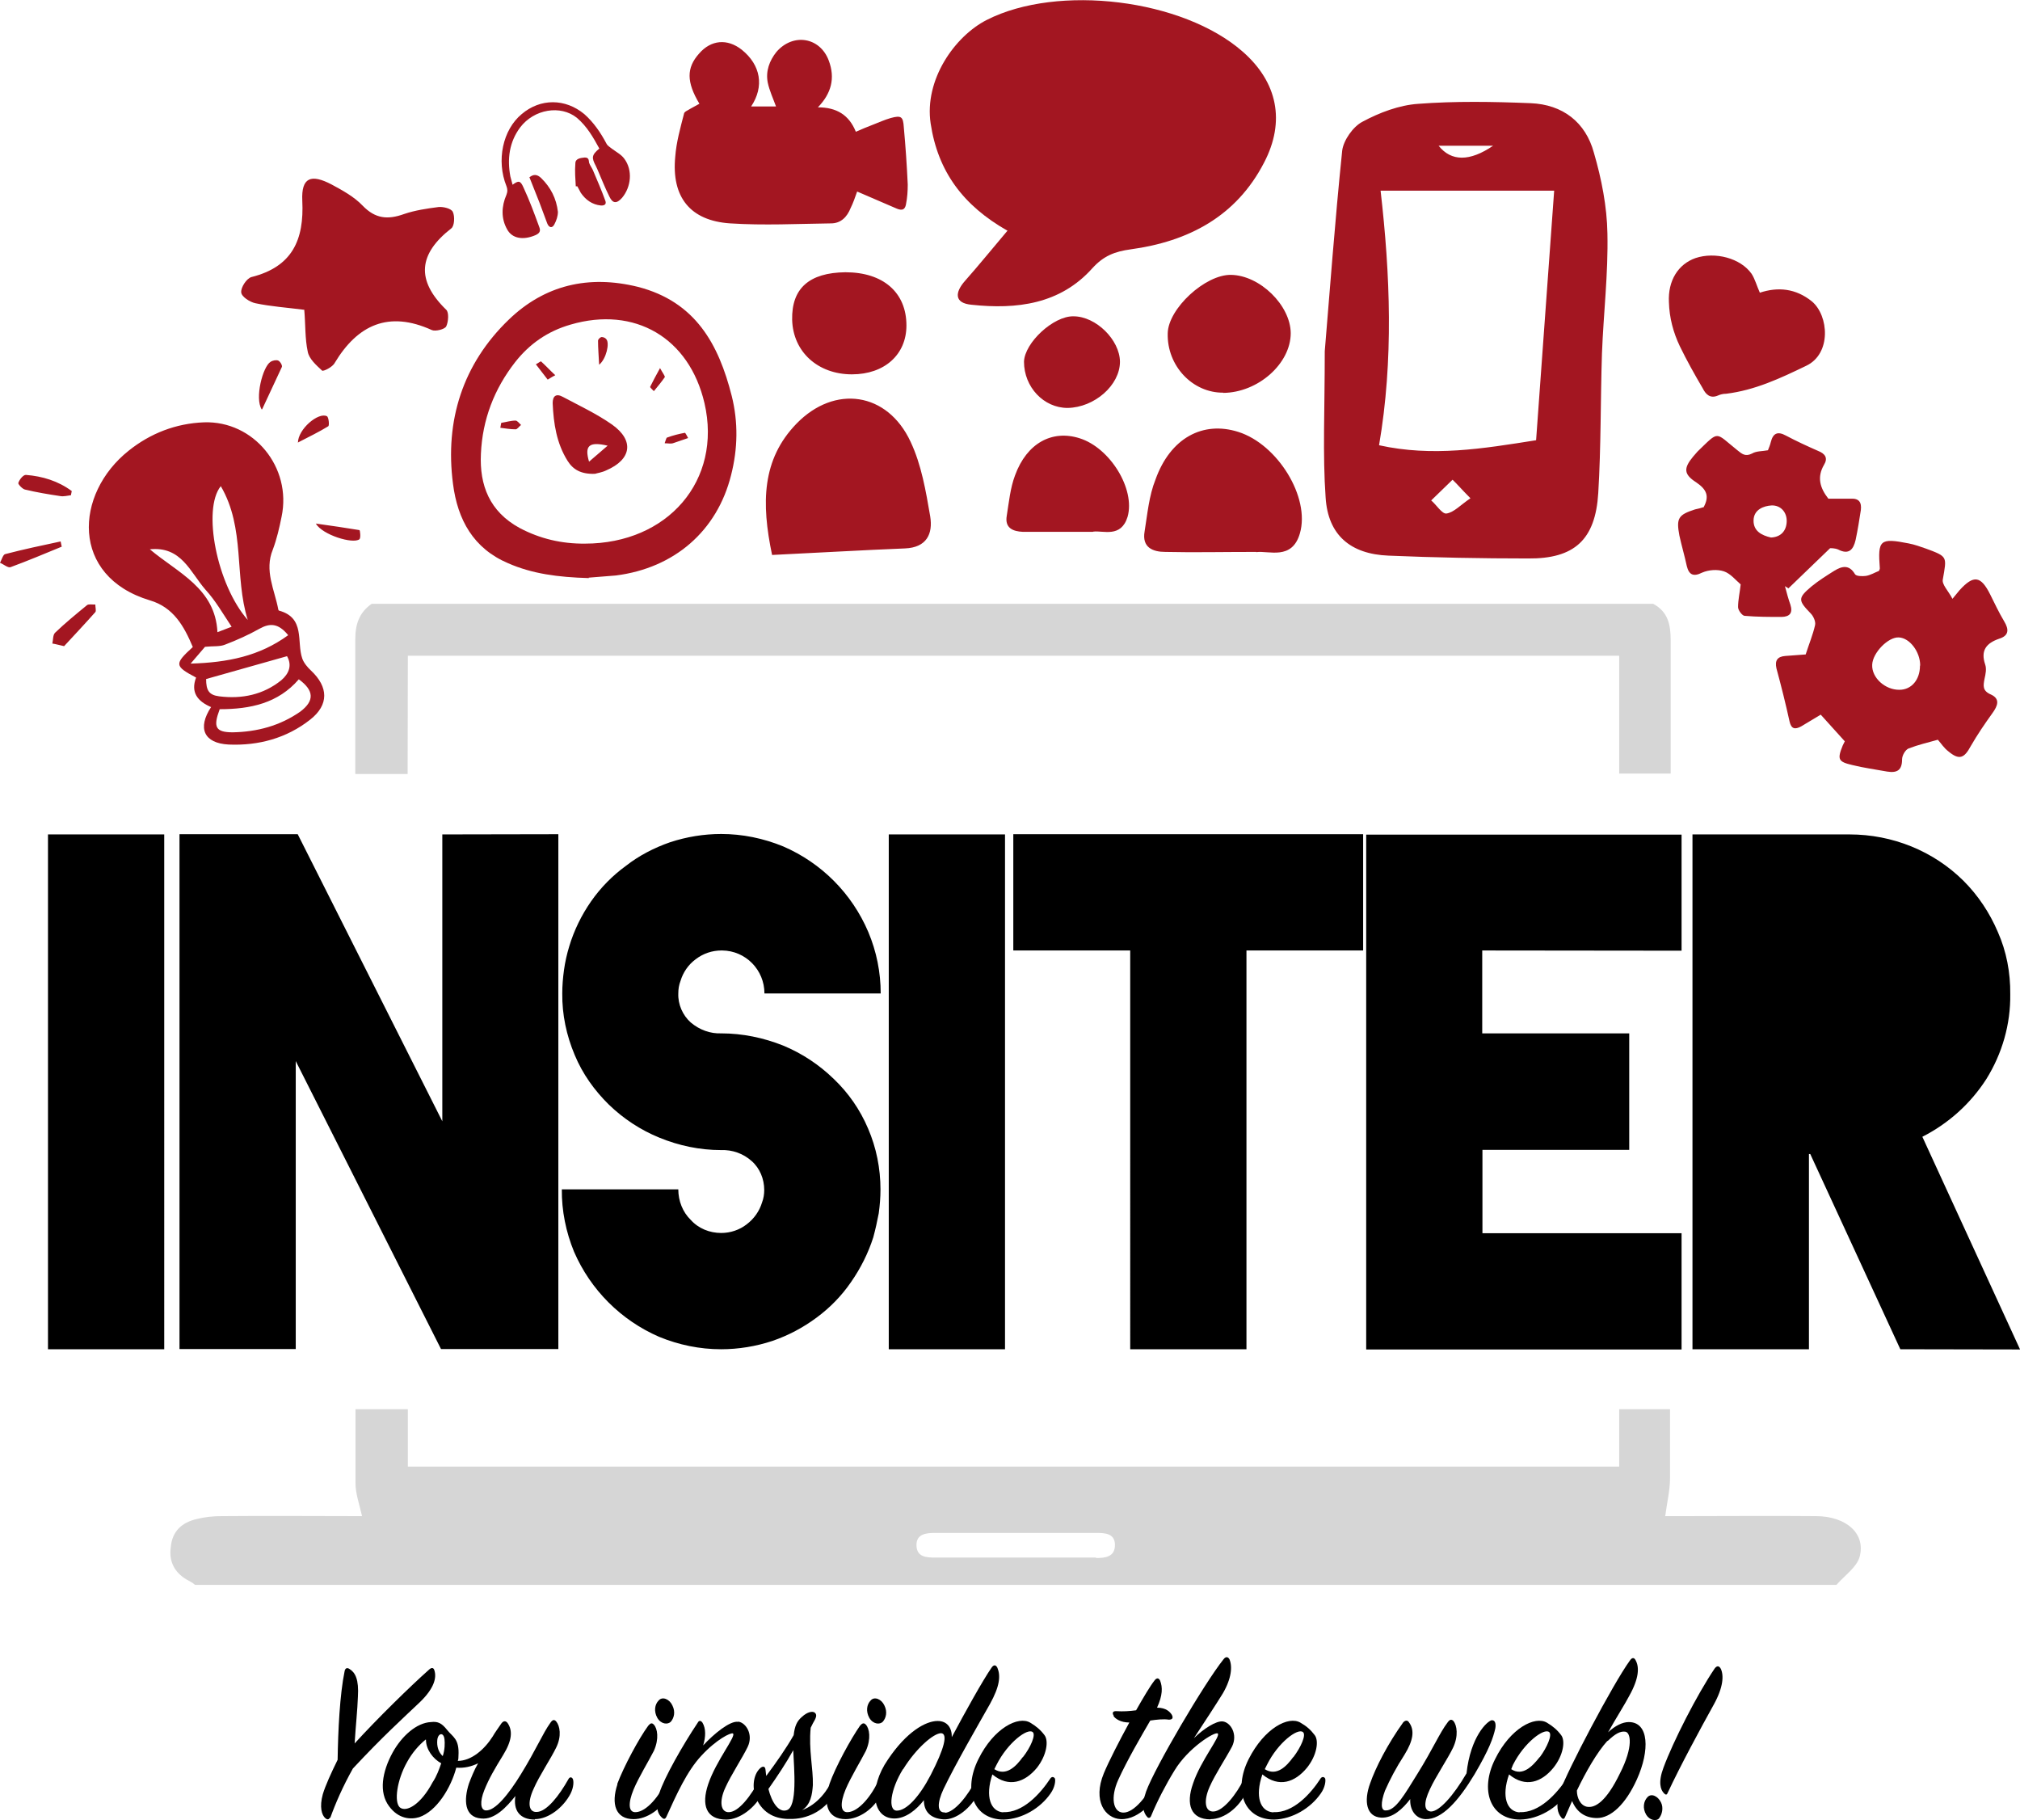<svg xmlns="http://www.w3.org/2000/svg" viewBox="0 0 926.169 834.33"><path d="M187 300.6h555.4v54H766v-61.2c0-7.2-1.3-13-8-16.6H170.4c-5.7 4-7.5 9.3-7.5 16.3v61.7h24zM502.5 714H429c-4.3 0-8.8-.2-8.8-5.8 0-5 4.4-5.5 8.4-5.5h74.2c4 0 8.4.3 8.4 5.5 0 5.5-4.4 6-8.7 6M832.8 695c-20.7-.2-41.3 0-62 0h-7.3c.8-6.2 2.2-11.8 2.2-17.3V646h-23.3v26.3H187V646H163v34c0 4.7 1.8 9.6 3 15-21.2 0-42.8-.2-64.5 0-3.7 0-7.6.4-11.2 1.3-7 1.6-11.4 5.7-12 13-1 7 2.2 12.3 8.6 15.5 1 .5 1.7 1 2.5 1.7H842c3.7-4.2 9.2-8 10.6-12.7 3-10.7-6-18.7-19.8-18.8" fill="#d6d6d6"/><path d="M75.3 618.5H22v-236h53.3zM256 382.4v236h-53.8l-66.6-132v132H82.3v-236h54.2L202.8 514V382.5zM403.7 545.2c0 3.7-.3 7.4-.8 11-.7 3.7-1.5 7.3-2.5 11-2.3 7.2-5.8 14.2-10.2 20.5-4.3 6.3-9.7 11.8-15.8 16.3-6.2 4.6-13 8.2-20.3 10.7-7.6 2.5-15.5 3.8-23.5 3.8-9.8 0-19.4-2-28.4-5.7-17.5-7.6-31.4-21.5-39-39-3.7-9-5.7-18.8-5.6-28.6H311c0 5.3 2 10.4 5.7 14 3.6 4 8.7 6 14 6 4.2 0 8.4-1.4 11.7-4 3.3-2.5 5.8-6 7-10 .7-1.8 1-3.8 1-5.7 0-5-2-10-5.8-13.3-3.8-3.4-8.8-5.2-14-5-9.7 0-19.3-2-28.3-5.7-8.6-3.5-16.5-8.7-23.2-15.2-6.5-6.4-12-14-15.6-22.7-3.8-9-5.8-18.5-5.7-28.2 0-3.6.3-7.2.8-10.8.5-3.6 1.3-7.2 2.4-10.8 2.2-7.3 5.6-14.3 10-20.6 4.4-6.3 9.8-11.8 16-16.3 6-4.7 13-8.3 20.2-10.8 7.6-2.5 15.5-3.8 23.5-3.8 9.7 0 19.4 2 28.4 5.7 17.6 7.6 31.5 21.6 39 39.2 3.8 9 5.7 18.5 5.7 28.2h-53.3c0-10.8-8.6-19.6-19.4-19.7h-.3c-4.3 0-8.4 1.4-11.8 4-3.4 2.5-5.8 6-7 10-.7 1.8-1 3.7-1 5.7-.2 5 2 10 5.7 13.3 4 3.4 9 5.2 14 5 9.7 0 19.4 2 28.4 5.6 8.7 3.6 16.5 8.8 23.2 15.3 6.7 6.4 12 14 15.7 22.7 3.8 8.8 5.7 18.3 5.7 28M460.8 618.5h-53.3v-236h53.3zM625 435.7h-53.5v182.8h-53.3V435.7h-53.6v-53.3H625zM679.6 435.7v38H747v53.4h-67.3v38.2H771v53.3H626.4v-236H771v53.2zM871.3 618.5L830 529h-.6v89.5H776v-236h72c19.7 0 38.5 7.6 52.3 21.3 6.7 6.7 12 14.7 15.7 23.4 4 9 5.8 18.7 5.7 28.5.2 13.8-3.7 27.3-11 39-7.2 11.2-17.3 20.3-29.3 26.4l44.8 97.5z"/><g fill="#a31621"><path d="M880.4 305c0-6.2-4.8-12.6-9.8-12.8-4.8-.3-12 7-12.2 12.5-.3 6 6 11.6 12.5 11.5 5.5 0 9.4-4.6 9.4-11M846 340l-11.2-12.4-9 5.4c-2.8 1.5-4.5 1.2-5.3-2.3-1.8-8.2-3.8-16.2-6-24.3-.8-3.6.4-5.4 4-5.7l9.4-.7c1.5-4.7 3.3-9 4.3-13.4.4-1.7-.8-4.2-2-5.4-5.8-6-6-7 .4-12.4 3.3-2.7 7-5 10.5-7.2 3.3-2 6.7-3 9.4 1.6.6 1 3.4 1 5 .8 2-.3 4-1.5 6-2.3.2-.4.4-.8.4-1.2-1-13 0-14 13.2-11.4 2.7.5 5.4 1.5 8 2.4 10 3.7 9.5 3.6 7.7 14-.6 2.4 2.5 5.3 4.4 9l3.3-4c6.4-7 9.7-6.6 14 2 2 4 4 8.3 6.4 12.3 2.3 3.8 2.2 6.6-2.3 8-5.8 2-8.6 5.3-6.4 11.8.7 2 .2 4.4-.3 6.6-.6 3.2-1 5.5 3 7.2 4.3 2 3 5.2.7 8.4-3.6 5-7 10-10 15.2-3 5.6-5.3 6.6-10.3 2.4-2-1.5-3.2-3.5-4.8-5.3-4.6 1.3-9 2.3-13.4 4-1.5.6-3 3.2-3 5 0 5-2.3 6.3-6.8 5.6-5.4-1-10.8-1.7-16-3-6.5-1.5-7-2.6-4.4-9l1-2"/><path d="M812 246.4c4.5-.2 7-3 7.2-7.2.2-4.4-2.8-7.7-7-7.5-3.4.2-8.2 1.8-8.2 7 0 4.7 3.6 6.7 8 7.7m-31-13.7c3-5.3 1.4-8.4-3.3-11.6-5.8-3.7-5.8-6.5-1.4-11.8l2-2.3c10.2-9.8 7.8-9 18.3-.6 2.2 1.8 3.7 3 6.7 1.5 2-1.2 4.7-1 7.3-1.5.4-1 1-2.4 1.3-3.7 1-4 3-5.2 7-3 4.7 2.5 9.7 4.8 14.7 7 3.3 1.3 4.6 3.3 2.7 6.4-3.2 5.5-2 10.4 2 15.5h10.3c3.8-.2 5 1.7 4.6 5.2-.7 4.5-1.4 9-2.4 13.7-1 4.3-3 7-8 4.4-1.6-.7-3.6-.6-3.7-.6L820 269.7l-1.6-1c.8 3 1.5 5.7 2.5 8.5 1.2 3.8-.3 5.5-4 5.6-5.6 0-11.2 0-17-.5-1 0-3-2.5-3-4 0-3.3.8-6.7 1.2-10.4-2.3-2-4.7-5-7.7-6s-7-.7-10 .6c-4 2-6 1-7-3-1-4.7-2.4-9.4-3.4-14-1.5-8-.5-9.5 7.2-12 1.4-.3 2.7-.6 3.8-1M68.7 251.8c12.8 10.8 30 17.8 31 38l6.5-2.5c-4-6-7.4-12-12-17-7-8-11-20-25.5-18.5M132 291c-4.5-5.4-8.3-5.4-13-2.8-5 2.8-10.3 5.2-15.8 7.3-2.4 1-5.4.6-9.2 1l-6.6 7.7c17-.5 31.5-3.4 44.7-13m-37.6 20c0 5.3 1.3 7.4 6 8 10.4 1.3 20.2-.7 28.5-7.4 3.5-3 5-6.8 2.6-11l-37.2 10.5m6.8-88.4c-8.5 10.6-1.8 45.2 12.4 61.3-6.3-20-1-42-12.4-61.4m-.5 102.4c-3 8-2 10.5 6 10.5 11.2-.2 21.7-3 31-9.5 6.6-5 6.3-9.7-.7-14.8-9.5 11-22.2 13.7-36.3 13.7m-4-1c-6-2.6-9.4-6.6-6.8-13.5-10-5.3-10-6.2-1.5-14-4-9.5-8.8-18.2-19.7-21.4-36.5-11-34.6-48.8-9.7-68.6 10-8 21.7-12.5 34.5-13 22.8-.8 40.4 20.6 35.6 43.3-1 5-2.2 10.2-4 15-4 9.7.8 18.4 2.5 27.5 0 .2.2.5.3.5 12.2 3.3 8 14.3 10.7 22 .7 2 2.4 4 4 5.5 8 7.5 8.3 15.7-.4 22.5-10.8 8.5-23.7 12-37.4 11.4-11.3-.6-14.4-7.5-8-17.2M29.4 296.2c-2.3-.5-4-1-5.4-1.2.4-1.7.2-4 1.3-5 4.6-4.4 9.6-8.5 14.6-12.6.7-.6 2.5-.2 3.8-.3 0 1.2.5 3 0 3.5-4.7 5.3-9.5 10.4-14.4 15.7M28.3 250.6c-7.8 3.2-15.6 6.5-23.5 9.4-1.2.4-3.2-1.4-4.8-2 .8-1.5 1.4-3.8 2.4-4 8.4-2.2 17-4 25.4-5.8l.5 2.4M32.6 227c-1.7.2-3.4.7-5 .4-5.4-.8-10.8-1.7-16.2-3-1.2-.3-3.2-2.5-3-3 .5-1.6 2.3-3.8 3.5-3.7 7.6.6 14.8 2.8 21 7.4l-.4 2M120 187.7c-3.3-5.2.5-19.6 4-21.8 1-.7 2.7-1 3.6-.6 1 .5 2 2.4 1.6 3l-9 19.3M144.8 240c7.4 1 13.7 2 20 3 .3 0 .7 3.6 0 4.2-3 2.3-17-2-20-7.2M136.6 203c0-6.3 9.4-14.2 13.3-12.2.8.4 1.2 4.2.6 4.6-4.2 2.6-8.8 4.8-14 7.5M462 105.8c-20.5-11.6-32-27.3-35.3-49.2-3-20 11-40 25.8-47.5C485-7.4 542.3-.5 569.8 23.7c16 14 19.6 32 9.8 50.8-12.8 24.8-34.8 36.2-61.2 39.8-7.3 1-12.4 3-17.5 8.6-14.8 16.6-34.8 19-55.4 16.8-8-.7-7.8-5.6-3-11 6.2-7 12.2-14.4 19.3-22.8M354 254.4c-5-23.8-4.7-43.8 11.2-60.2 17.5-18 41.7-14.5 52.3 8.3 5 10.6 7 22.6 9 34.2 1.3 8-1.6 14.3-11.6 14.7-20 .8-40 2-61 3M576 253c-15.7 0-28.7.3-41.7 0-5.7 0-10.8-2-9.5-9.4 1.3-8 2-16.3 5-23.8 6.8-19 21.7-27 38-21.8 18 5.7 33 30 28.2 46.5-3.6 12.5-14.3 7.8-20 8.6M561 180c-14.2.2-26-12.3-25.6-27.2.2-11.3 17.2-27 29-26.8 13.3.2 27.3 14 27.4 26.7 0 14-15 27.3-31 27.4M387.6 124.8c17.4 0 28 9.3 28 24.4 0 13.3-10 22.4-25 22.4-15.6 0-27-10.3-27.4-25-.3-14.4 7.8-21.6 24.4-21.8M501 243.8H469c-4.5-.2-8.4-1.7-7.4-7.4 1-6.2 1.6-12.7 3.8-18.5 5.4-14.8 17-21 29.6-17 14 4.4 25.6 23.3 22 36-3 9.8-11.2 6.2-15.7 6.8M489.5 187c-11 0-20-9.6-20-21.2.3-8.7 13.5-21 22.7-20.8 10.3 0 21.2 10.8 21.3 20.8 0 10.8-11.7 21-24 21.2M806.8 134.2c8.4-2.8 16.6-2 24 4 7.7 6.5 9 24-2.7 29.5-11.8 5.7-23.5 11.2-36.7 12.8-1.3 0-2.6.3-3.7.8-3.7 1.6-5.7-.7-7-3.3-3.7-6.3-7.3-12.7-10.5-19.3-3-6.3-4.8-13-5-20.2-.5-9.8 4.2-17.4 12.2-20.2 9-3 20.6 0 25.7 7.2 1.6 2.5 2.4 5.6 3.8 8.7M684.6 66.8h-25c5.8 7.3 14.3 7.3 25 0m-10.3 161.7c-4-4-6-6.4-8.3-8.6l-9.8 9.5c2.4 2 5 6.3 7 6 3.4-.5 6.3-3.8 11-7m38.4-141H633c4.4 38.3 6 77.6-.7 116.7 24.5 5.4 47.4 1.6 72-2.3l8.3-114.6M607.4 161c2.2-26 4.6-59 8-92 .6-4.7 5-11 9.3-13.2 7.8-4.2 16.8-7.6 25.5-8.2 17-1.3 34.4-1 51.6-.3 14.7.6 25.2 8.7 29 22.7 3.5 12 6 24.7 6.2 37 .4 18.4-1.8 36.7-2.5 55-.7 21.4-.4 42.8-1.7 64-1.3 21.5-11 30.2-32.2 30-21.3 0-42.7-.4-64-1.3-17.4-.7-27.7-9.4-28.8-26.6-1.4-19.8-.4-39.8-.4-67M235 84.7c2.7-2 3.6-2 5 1.2 2.8 6 5 12 7.3 18.3.7 1.8 0 2.8-1.8 3.6-5.6 2.4-10.7 1.6-13-2.7-2.8-5-2.6-10.5-.3-15.8.6-1.5.5-2.7 0-4-4.7-11.7-1.7-25.8 7-33 8.6-7.3 20-7.2 28.7 0 4.3 3.8 7.5 8.5 10.2 13.6.5 1 1.7 1.6 2.5 2.3 2 1.5 4.2 2.6 5.6 4.5 4 5.3 3.2 13-1 18-2.5 2.8-4.3 2.6-5.8-.6-2-4-3.7-8.3-5.5-12.5l-.7-1.5c-2-3.8-2-5 1.6-8C272 63 269.2 58 264.5 54c-7.5-6-19.6-4-26 4.4-5 6.7-6 14.4-4.5 22.5l1 3.7"/><path d="M264 85.5c-.2-3.5-.5-7-.2-10.6 0-2.3 2.5-2.5 4.3-2.7 2 0 1.8 1.3 2 2.4.4 1.2 1.2 2.2 1.7 3.3 2 4.7 4 9.3 5.7 14 .7 1.7-.3 2.4-2 2.3-4-.4-7-2.6-9.2-5.8l-1.6-3h-.7M242.6 81.4c2-1.7 3.7-1.5 5.5.2 4.4 4.3 7 9.4 7.7 15.5 0 2-.7 4-1.6 5.7-1 2-2.5 1.6-3.3-.4l-3.5-9.4-4.6-11.6M320.7 47.6c-6-10-6-16.5-.2-23 5.5-6.4 13-7 19.6-1.8 8.7 7 10.4 16.8 4.3 26h11.4c-1.3-3.6-3-7.2-3.8-11-1-5.2.8-10 4-14 7.6-8.8 20-6.8 24 4 3 8 1.2 15-5 21.4 8.6 0 14.3 3.5 17.4 11.2 2.8-1.2 5.3-2.3 8-3.3 2.6-1 5.2-2.2 8-3 4.8-1.3 5.7-.7 6 4.3.8 8.7 1.4 17.4 1.8 26.2 0 3-.2 6-.8 9-.6 3.4-2.8 2.7-5 1.7L393 87.8c-1 2.8-1.8 5.2-3 7.6-1.6 4-4.4 7-9 7-15.3.2-30.8 1-46.2 0-18.3-1.2-27-12-25.2-30.6.5-6.6 2.3-13 4-19.6 0-1 2-1.7 3-2.4l4-2.2M139.4 142c-7.8-1-15.2-1.5-22.3-3-2.5-.5-6.4-3-6.5-5-.2-2.3 2.5-6.4 4.7-7 18.7-4.7 24.2-17 23.3-35-.5-10.7 4-12.4 13.5-7.4 5 2.7 10.3 5.6 14.2 9.7 5.8 6 11.5 6.5 19 3.8 5-1.7 10.4-2.5 15.8-3.2 2.2-.2 5.8.7 6.5 2.2 1 2 .8 6.5-.7 7.6-15 11.7-16.3 23.7-2.3 37.3 1.3 1.2 1 5.5 0 7.6-.7 1.4-5 2.4-6.6 1.7-19.8-9-34-2.4-44.5 15-1 2-5.2 4-5.8 3.6-2.7-2.5-6-5.4-6.6-8.7-1.3-6-1-12.5-1.6-19.3M268.2 249.2c38 0 63-29 54.8-64.4-7-30-32-44.6-61.4-36-10.4 3-18.7 8.7-25.4 17.2-9.6 12.3-15 26.3-15.7 42-.7 14.5 4 26.5 17.7 34 9.4 5 19.4 7.3 30 7.2M270 265c-14.3-.4-26-2-37-6.8-16-6.8-23.2-20-25.3-36.4-3.8-29 4.5-55 25.6-75.3 16.4-15.8 36.5-20.6 59.2-15 26.4 6.8 37 26.3 43 50 3 12 2.8 24.2-.3 36.3-6.4 25.6-26 42.6-52.8 46l-12.5 1"/><path d="M270 211.7l8.6-7.4c-8.6-2-10.7 0-8.5 7.4m2.6 5.5c-6.4.2-10-2-12.5-6-5-8-6.4-17-6.8-26.4 0-3.3 1.6-4.6 4.8-2.8 7.5 4 15.4 7.7 22.4 12.6 10.3 7.3 9 16-2.6 21-2 1-4.4 1.3-5.2 1.6M274.7 167.2c-.2-4.2-.5-7.6-.5-11 0-.7 1-1.6 1.6-1.7.7 0 1.7.3 2.2 1 1.6 1.8 0 9-3.3 11.7M304.8 203c.5-1.3.7-2.3 1-2.4 2.7-1 5.5-1.7 8.2-2.2.3 0 1 1.5 1.5 2.4l-7 2.4c-1 .3-2 0-3.7 0M254.6 172c-2 1-3.3 2-3.5 2l-5.4-7c1-.5 2.2-1.5 2.4-1.3 2 1.8 4 4 6.6 6.4M302.6 168.7c1.3 2.4 2.4 3.7 2.2 4.2-1.5 2.2-3.3 4.3-5 6.4-.5-.6-1.8-1.6-1.7-2 1.2-2.5 2.6-5 4.6-8.7M230 193.8c2-.3 4.2-1 6.4-1 .8 0 1.7 1.3 2.5 2-1 .8-1.7 2-2.5 2-2.3 0-4.6-.4-7-.7l.4-2.2"/></g><path d="M151.2 833.2c-.4 1-1.2 1-2 .3-1.7-1.4-2.8-5.2-1.2-11 1.2-4 3.8-9.7 6.8-15.8.2-13.4 1-30 3.2-40.6.3-1.6 1.3-1.7 2.3-1 2.6 1.6 4.3 4.8 3.8 12.7-.2 6-1 13.2-1.5 21.4 10.2-11.2 25.6-26.3 34.3-34 1.2-1 2-.6 2.3.6 1 3.2 0 8-6.6 14.4-8 7.6-17.3 16-30.8 30.5-4.6 8.2-8 16-10.4 22.7M200.5 797.6c-.3 3 .6 5.7 2.5 7.4 1-3 1-6 .8-7.7-.4-3.5-3-2.8-3.3.3m-5.3-.2c-3 2.4-6.2 6-8.6 10.4-4.6 8.2-6 18.2-3.3 20.7 3 2.5 9.7-1.4 15-11.4 2-3 3-6 4-8.8-3.7-2-7-6.3-7-10.8m50 36.6c-7.2 0-10-4.4-9-10.8-4 5-9.5 11-15.7 10.3-7.8-.6-8-8.6-5.6-16 1-2.6 2.3-6 4.2-9.3-3 1.5-6.5 2.3-10 2-2.4 9.2-9 20-17 22.7-4 1.2-9.5.8-13.8-5-4.8-6.4-3.2-15.8 1.6-24.6 4.2-7.6 11-13.7 17.6-14 3.3-.4 5 .6 7.4 3.6 2.6 3.3 5.7 4 5.2 12 0 .7 0 1.4-.3 2.2 6.2 0 12.2-5.2 16-11.2 1-1.8 2.8-4.2 4-6 1-1.3 2-1.2 2.8-.2 2.5 3.6 2 8.2-2 14.7s-6.5 10.8-8.6 16c-2.2 5.4-1.8 9.2.6 9.4 4.2.3 10.4-7.2 16.2-16.7 6.8-11 10-18.7 13.4-23.4 1-1.5 1.8-1.7 2.7-.7 1.7 2 2.6 6.7 0 12-2.4 5-7.8 13-10.3 18.8-3 6.4-2.4 11 1.5 10.7 4.5-.2 10.2-7.5 14.4-15 .5-1 1.4-1.2 2-.2.5 1 .5 3.8-1 6.8-3.2 6.2-10 11.7-16.4 11.7M307.6 789.2c-1.4 1.5-4.5 1.2-6.2-1.7-1.7-3-1.2-6.2.6-8 1.7-2 5-.6 6.3 2.3 1.5 3 .7 5.8-.7 7.4M283 817.8c3-8 10-21 14.2-26.7 1-1.2 1.7-1.5 2.6-.5 1.6 1.7 2.5 6.4 0 12-2.4 4.7-7 12.2-9.3 17.7-2.6 6.3-2.4 10.6 1 10.4 5-.2 11-7.5 14.3-15 .6-1 1.3-1 1.8 0 1 1.7.5 4-.8 6.8-3.3 6.8-10.2 11.4-16.3 11.4-8.3 0-10.4-7-7.4-16"/><path d="M338.5 789.2c3.6.5 7 6 4.3 11.6-2.3 4.8-7.7 13-10.2 18.6-3 6.4-2.2 11.5 1.7 11.3 4.5-.2 10-7.5 14-15 .6-1 1.4-1 2-.2.7 1.2.5 3.7-1 7-3 6-10 11.6-16.3 11.6-9.3 0-11.5-6.7-8.3-16.2 3.6-10.8 13.2-22.4 11.3-23.3-1-.4-7.5 2.7-14.5 10.3-6.5 7-11.3 17.6-16 28-.4.8-1 1.3-2 .3-2.3-2-3-5.7-1.2-11.2 2.2-7 10.7-22 17.6-32.3.6-1.2 1.5-1 2.2 0 1.6 2.7 1.5 6.5.3 10.4 5-5.4 12.4-11.4 16-10.8"/><path d="M352.3 820c1.6 6.4 4.8 11 8.4 9.8 5-1.5 3.4-18.7 3-27.5-3.2 5.8-7.2 11.8-11.4 17.8m11.6-24.7c.5-4.3 1.5-6.4 3.8-8.4 2.5-2.3 5-2.8 6-1.8 1 1 .5 2.3-1 4.8l-1 2c-1 10.2 1.2 18.7 1 26.3-.3 4.3-1 9-5 11.5 7.3-2.7 12-9.3 14.6-15.2.6-1.2 1.7-1 2 0 .5 1 .4 3.8-1.4 7.2-4.2 7.6-11.6 11.7-19.4 12-6.4.3-12.5-1.4-16.2-8.2-2.7-5-2.3-12 1.4-15.2 1.3-1 2.2-.6 2.3 1l.3 2.7c4.5-6 9.4-13 12.6-18.7"/><path d="M404.8 789.2c-1.4 1.5-4.5 1.2-6.2-1.7-1.7-3-1.2-6.2.6-8 1.7-2 5-.6 6.3 2.3 1.5 3 .7 5.8-.7 7.4m-24.5 28.6c2.8-8 10-21 14-26.7 1-1.2 1.8-1.5 2.7-.5 1.6 1.7 2.5 6.4 0 12-2.4 4.7-7 12.2-9.3 17.7-2.6 6.3-2.4 10.6 1 10.4 5-.2 11-7.5 14.3-15 .6-1 1.3-1 1.8 0 1 1.7.5 4-.8 6.8-3.3 6.8-10.2 11.4-16.3 11.4-8.3 0-10.4-7-7.4-16"/><path d="M414 811c-5.8 9.4-7 19-2.8 19 4.4 0 10.3-6.3 15.5-16.3 6.3-12.2 8-19 4.8-19.2-3.4 0-11.4 6.8-17.4 16.5m19.2 20c4.4-.3 10.4-7.7 14.2-15.2.5-1 1.3-1 1.8 0 .4 1 .5 3.7-1 6.7-3 6-9.7 11.8-15.7 11.5-6-.4-9-3.6-9-8.8-3.4 4.4-8.3 8.4-13.5 8.4-10.2 0-12-14-3-27 8.5-12.7 17.3-17.7 22.8-17.7 4.5 0 6.6 3.3 6.5 7.4 6-11.3 14.3-26.2 18.2-31.8 1-1.5 2-1.4 2.7 0 1.5 3.6 1.2 8.3-3.4 16.6-5.3 9.4-15.8 27.5-21.3 39-3 6.4-3 11 .7 10.7"/><path d="M469 805.5c3.6-4.6 6-10.3 4.5-11.5-2.3-2-11.4 4.7-16.6 15l-1 2c5.4 3.4 10-1.3 13-5.5m-9 25.2c9 .4 17-8.3 21.8-15.6.6-.7 1.4-.7 2 .2.3 1 0 4-2 6.8-4.6 6.7-13 11.8-21.5 12-14 0-18.7-13.6-11.6-27.7 7-14.2 18.3-20 23.8-16.7 2.7 1.6 4.7 3.3 6.5 5.7 2 2.6 1 9.3-3.5 15-5.4 6.5-12.8 9.3-20.4 3-3.4 10.2-.8 17 5 17.4M510.7 786.6c-1-1.5-.4-2.3 1.2-2.2 3 .2 6 0 9-.4 3.4-6 6.5-11.2 8.4-13.6 1-1.4 2-1.3 2.6 0 1.2 3 1.2 6.7-1.4 12.4 4.2 0 6 2 6.8 3.3.7 1.4.3 2.2-1.4 2.2-2.4-.4-5.8 0-8.5.4-4.3 7.4-10.5 18-14.7 27.2-3.6 8-2.4 14.8 2.2 15 5 .2 11.2-7.6 15.2-15.8.7-1.3 2-1.5 2.3 0 .6 1.8 0 3.7-1 6.3-1.5 3-8.7 12.8-17.5 12.5-7.2-.3-13-8.4-7.8-21 2.3-5.5 7-14.7 11.7-23.3-4 0-6.4-1.7-7.3-3"/><path d="M555 834c-9 0-11.4-6.8-8-16.4 3.5-10.6 13-22 11.3-23-1.5-.8-13.5 6.6-19.8 17-4 6.5-8 14.2-10.7 20.8-.4 1-1.2 1.2-1.8.5-1.8-2-2.8-5.2-.5-11.7 4-11 26.7-49.6 35.5-60.6 1-1.3 2-1.2 2.7 0 1.4 3.3 1 8.7-3 15.6-2.7 4.4-8.5 13.3-13.3 20.6 4.5-4.4 10.2-8 13.2-7.7 3.7.4 7 6 4.3 11.5-2.5 4.8-7.8 12.8-10.3 18.5-2.8 6.3-2.2 11.5 1.8 11.3 4.5-.2 10.6-8 14-15 .4-1 1.5-1 2-.3.5 1.3.5 3.6-1.2 6.8-3 6.4-9.7 12-16.2 12"/><path d="M593 805.5c3.5-4.6 6-10.3 4.4-11.5-2.3-2-11.4 4.7-16.5 15l-1 2c5.4 3.4 10-1.3 13-5.5m-9 25.2c9 .4 17-8.3 21.7-15.6.6-.7 1.5-.7 2 .2.3 1 0 4-2 6.8-4.6 6.7-13 11.8-21.4 12-14 0-18.8-13.6-11.7-27.7 7.2-14.2 18.3-20 23.8-16.7 2.8 1.6 4.7 3.3 6.5 5.7 2 2.6 1 9.3-3.6 15-5.4 6.5-12.7 9.3-20.4 3-3.5 10.2-1 17 5 17.4M684 788.6c1.4-.2 2 1.4 1.6 3.7-1 4.4-2.7 9.4-9.5 21-7.4 12.3-15 20.8-22.5 20.6-4.7-.2-7.3-4.5-7-9.2-3.5 4.5-8 8.8-13.4 8.5-6.7-.4-8-7.5-5-15.7 2.5-7.2 8-18 15.2-28 1-1 2-1 2.6 0 2.7 3.6 2 8.3-2 14.8-4 6.2-6.7 11.4-9 16.6-2 5.4-2 9.3.5 9 4.4 0 8.5-7.3 14.4-16.8 7-11.2 10.2-18.8 13.8-23.5 1-1.4 1.7-1.6 2.7-.7 1.6 2 2.4 6.8-.2 12.3-2.4 5-8 13.3-10.6 19-3 6.3-2.7 10 .5 10.2 3.8 0 10.3-7.2 16.3-17.5 1.8-16.7 9.4-24 11.7-24.4M706 805.5c3.4-4.6 5.8-10.3 4.3-11.5-2.3-2-11.4 4.7-16.6 15l-.8 2c5.2 3.4 9.7-1.3 13-5.5m-9.2 25.2c9 .4 17-8.3 21.8-15.6.6-.7 1.4-.7 2 .2.3 1 0 4-2 6.8-4.6 6.7-13 11.8-21.5 12-13.8 0-18.6-13.6-11.5-27.7 7-14.2 18.3-20 23.8-16.7 2.7 1.6 4.7 3.3 6.5 5.7 2 2.6 1 9.3-3.6 15-5.3 6.5-12.7 9.3-20.3 3-3.6 10.2-1 17 4.8 17.4"/><path d="M737 798c-4.8 5.3-10 14.4-14 22.8 0 3.2 1.5 6.7 4.5 7.4 3.8.8 9-2.4 15.2-15.2 6.3-12.3 5-19 2.4-19.2-2.2-.3-4.6 1-8 4.3m-4.8 35.3c-5.8 0-9.5-3-11.5-7.8l-3.2 7.3c-.4 1-1 1.2-1.7.3-1.7-2-2.8-5.3-.6-12 3-9 24.4-49.6 32-60 1-1.5 2-1.5 2.7 0 1.6 3 1.6 8-3 16.2-1.5 3-6.3 10.6-9.7 16.7 3.2-3 6.6-4.7 9.5-4.7 9.3 0 9.7 13 3.7 26.3-5.2 11.5-12 17.7-18.3 17.7M789 765c1.4 3 1.2 8.4-3.3 16.5-6 10.8-15.3 28-21 40.2-.4 1-.8 1.3-1.7.4-1.7-1.6-2.8-5.2-.3-11.8 4.3-11.7 15.3-33.4 23.5-45.5 1-1.3 2-1.3 2.8.2m-28.2 68.4c-1.3 1.7-4.5 1-6-1.5-1.8-3-1.2-6.2.5-8 1.7-2 4.8-.7 6.3 2.4 1.2 2.5.4 5.5-.8 7"/></svg>
